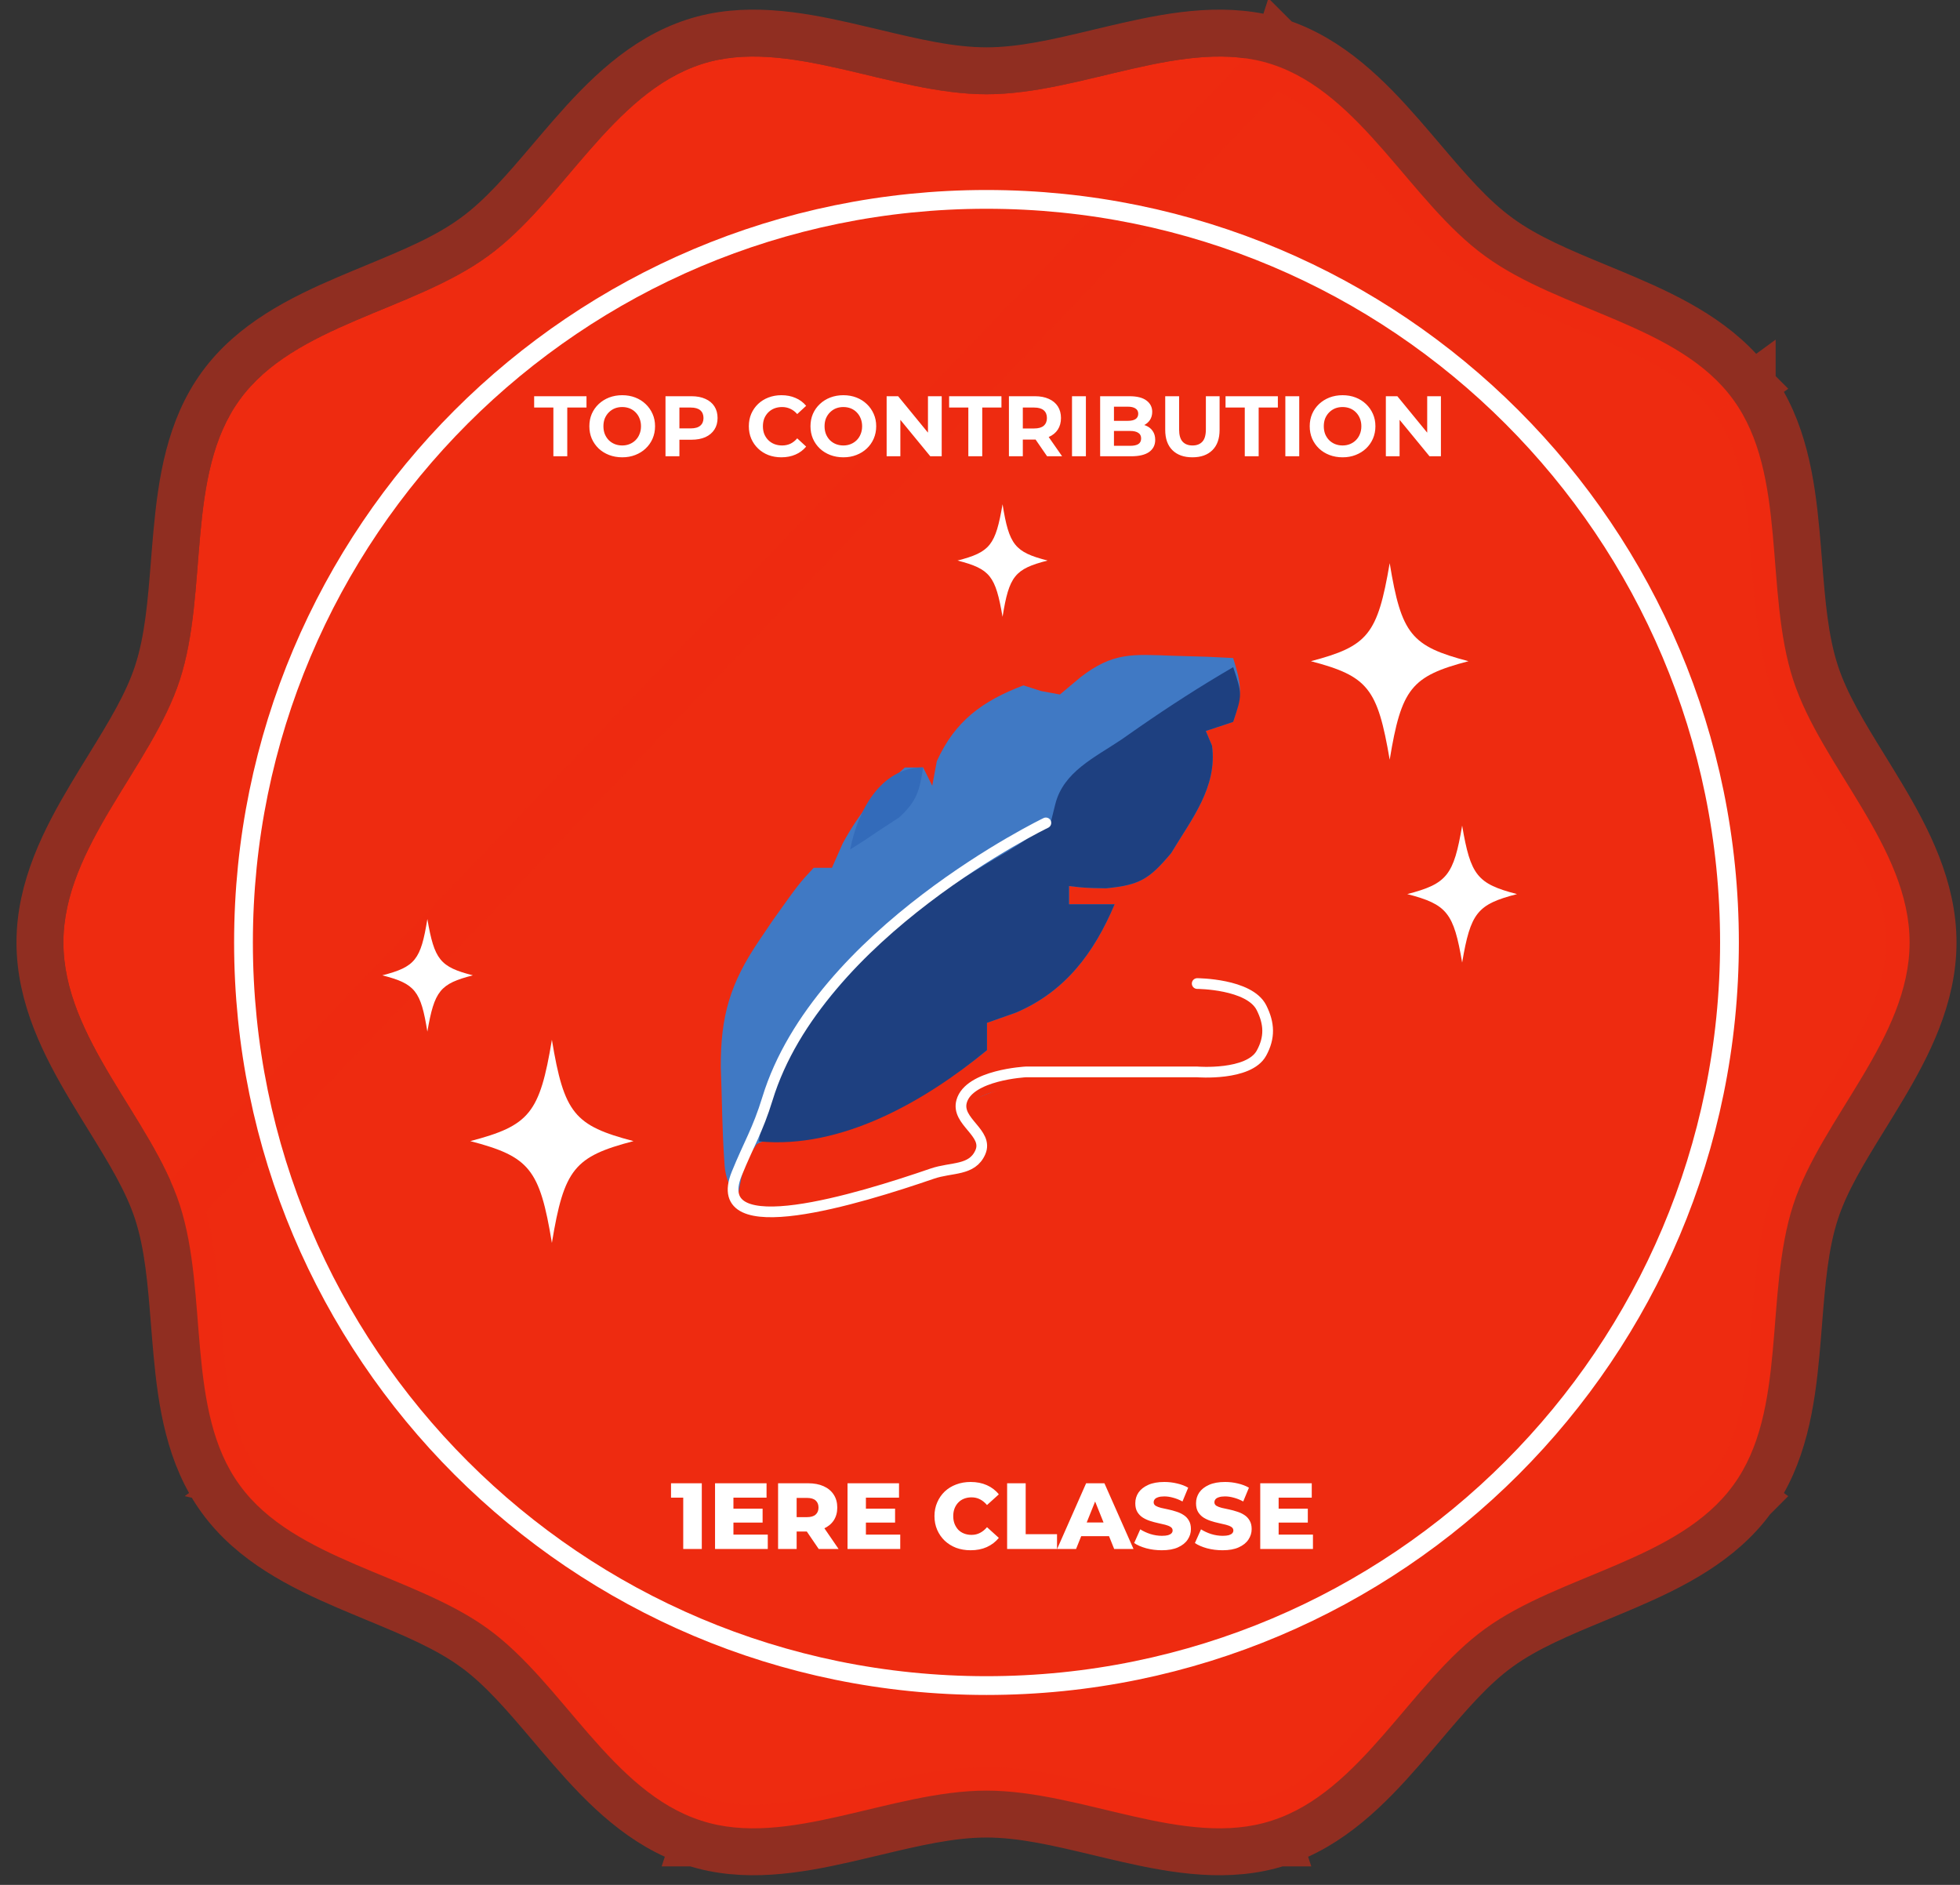 <svg width="104" height="100" viewBox="0 0 104 100" fill="none" xmlns="http://www.w3.org/2000/svg">
<rect x="0" y="0" width="104" height="100" fill="#333333" stroke="none"/>
<path d="M101.326 50C101.326 55.077 96.647 59.333 95.154 63.913C93.611 68.667 94.855 74.864 91.968 78.796C89.081 82.779 82.784 83.525 78.802 86.412C74.844 89.275 72.231 95.074 67.477 96.592C62.898 98.085 57.422 94.999 52.345 94.999C47.267 94.999 41.767 98.085 37.212 96.592C32.459 95.074 29.845 89.275 25.888 86.412C21.906 83.525 15.609 82.779 12.722 78.796C9.835 74.864 11.079 68.667 9.536 63.913C8.043 59.333 3.364 55.077 3.364 50C3.364 44.948 8.043 40.667 9.536 36.087C11.079 31.358 9.835 25.161 12.722 21.204C15.609 17.221 21.906 16.5 25.888 13.588C29.845 10.725 32.459 4.951 37.212 3.408C41.767 1.915 47.267 5.001 52.345 5.001C57.422 5.001 62.898 1.915 67.477 3.408C72.231 4.951 74.844 10.725 78.802 13.588C82.784 16.5 89.081 17.221 91.968 21.204C94.855 25.161 93.611 31.358 95.154 36.087C96.647 40.667 101.326 44.948 101.326 50Z" fill="#EE2B10"/>
<path d="M91.968 21.204C93.693 23.568 93.943 26.731 94.194 29.904C94.363 32.041 94.532 34.183 95.154 36.087C95.744 37.897 96.832 39.661 97.932 41.444C99.615 44.172 101.326 46.945 101.326 50C101.326 53.072 99.613 55.843 97.929 58.568C96.83 60.346 95.743 62.104 95.154 63.913M91.968 21.204L92.975 20.473C92.975 20.473 92.974 20.472 92.974 20.471M91.968 21.204C90.243 18.825 87.301 17.609 84.363 16.395C82.383 15.577 80.405 14.76 78.802 13.588C77.22 12.444 75.853 10.835 74.478 9.216C72.413 6.786 70.331 4.334 67.477 3.408M91.968 21.204L92.973 20.47C92.973 20.471 92.974 20.471 92.974 20.471M92.974 20.471C94.637 22.752 95.061 25.604 95.304 28.242C95.355 28.797 95.398 29.342 95.441 29.877C95.61 31.999 95.766 33.952 96.337 35.701L96.337 35.701C96.876 37.356 97.86 38.953 98.947 40.716C99.249 41.206 99.558 41.708 99.869 42.229C101.232 44.515 102.57 47.105 102.57 50C102.57 52.907 101.233 55.497 99.868 57.781C99.556 58.303 99.246 58.807 98.943 59.297C97.858 61.055 96.876 62.646 96.337 64.299M92.974 20.471C91.311 18.179 88.721 16.894 86.285 15.85C85.772 15.63 85.266 15.421 84.771 15.216C82.807 14.403 81.007 13.658 79.536 12.583L79.531 12.579C78.083 11.532 76.842 10.073 75.479 8.47C75.121 8.05 74.755 7.62 74.375 7.184C72.627 5.184 70.592 3.111 67.863 2.225M96.337 64.299C96.337 64.298 96.337 64.298 96.337 64.297L95.154 63.913M96.337 64.299L95.154 63.913M96.337 64.299C95.766 66.057 95.61 68.015 95.441 70.137C95.399 70.673 95.355 71.22 95.304 71.777C95.061 74.413 94.637 77.261 92.973 79.531M95.154 63.913C94.533 65.825 94.363 67.972 94.194 70.11C93.943 73.287 93.693 76.446 91.968 78.796M91.968 78.796L92.975 79.527C92.974 79.528 92.974 79.529 92.973 79.531M91.968 78.796C90.236 81.186 87.276 82.41 84.326 83.631C82.358 84.445 80.395 85.257 78.802 86.412C77.222 87.555 75.856 89.166 74.483 90.785C72.417 93.222 70.333 95.68 67.477 96.592M91.968 78.796L92.971 79.533C92.972 79.532 92.972 79.531 92.973 79.531M92.973 79.531C91.311 81.821 88.723 83.112 86.287 84.159C85.759 84.385 85.24 84.6 84.731 84.811C82.781 85.619 80.994 86.36 79.532 87.42L79.531 87.421C78.085 88.466 76.846 89.926 75.485 91.529C75.126 91.953 74.758 92.386 74.376 92.824C72.629 94.827 70.593 96.902 67.86 97.776M67.86 97.776C67.861 97.776 67.862 97.775 67.863 97.775L67.477 96.592M67.86 97.776C67.859 97.776 67.857 97.777 67.856 97.777L67.477 96.592M67.86 97.776C65.214 98.638 62.395 98.153 59.822 97.569C59.305 97.452 58.797 97.33 58.297 97.211C56.199 96.71 54.248 96.243 52.345 96.243C50.441 96.243 48.484 96.71 46.382 97.212C45.882 97.331 45.375 97.452 44.858 97.569C42.284 98.153 39.464 98.638 36.829 97.776M67.477 96.592C64.76 97.478 61.727 96.752 58.648 96.014C56.539 95.509 54.409 94.999 52.345 94.999C50.279 94.999 48.144 95.51 46.031 96.015C42.949 96.752 39.914 97.478 37.212 96.592M37.212 96.592L36.834 97.777C36.832 97.777 36.831 97.776 36.829 97.776M37.212 96.592C34.356 95.68 32.273 93.222 30.206 90.785C28.833 89.166 27.468 87.555 25.888 86.412C24.295 85.257 22.331 84.445 20.364 83.631C17.413 82.41 14.454 81.186 12.722 78.796M37.212 96.592L36.825 97.775C36.826 97.775 36.828 97.775 36.829 97.776M36.829 97.776C34.097 96.902 32.06 94.827 30.314 92.824C29.931 92.386 29.564 91.953 29.204 91.529C27.843 89.926 26.604 88.466 25.159 87.421L25.157 87.42C23.695 86.36 21.908 85.619 19.958 84.811C19.45 84.6 18.93 84.385 18.403 84.159C15.966 83.112 13.379 81.821 11.716 79.53M11.716 79.53C11.717 79.531 11.718 79.532 11.719 79.533L12.722 78.796M11.716 79.53C10.052 77.261 9.628 74.413 9.386 71.777C9.334 71.22 9.291 70.673 9.248 70.137C9.079 68.015 8.923 66.056 8.352 64.298C7.813 62.645 6.832 61.055 5.747 59.297C5.444 58.807 5.133 58.303 4.821 57.781C3.457 55.497 2.119 52.907 2.119 50C2.119 47.105 3.458 44.515 4.821 42.229C5.131 41.708 5.441 41.206 5.743 40.716C6.829 38.953 7.813 37.356 8.353 35.701L8.353 35.701C8.924 33.952 9.079 31.999 9.248 29.877C9.291 29.342 9.335 28.797 9.386 28.242C9.629 25.604 10.052 22.752 11.715 20.472C13.378 18.179 15.968 16.894 18.404 15.85C18.918 15.63 19.423 15.421 19.918 15.216C21.883 14.403 23.683 13.658 25.153 12.583L25.159 12.579L25.159 12.579C26.606 11.532 27.848 10.073 29.211 8.47C29.568 8.05 29.934 7.62 30.314 7.184C32.062 5.184 34.097 3.111 36.827 2.225C39.462 1.361 42.283 1.847 44.858 2.431C45.375 2.548 45.882 2.669 46.382 2.788C48.484 3.29 50.441 3.756 52.345 3.756C54.248 3.756 56.199 3.29 58.297 2.789C58.797 2.67 59.305 2.548 59.822 2.431C62.396 1.846 65.216 1.362 67.863 2.225M11.716 79.53C11.716 79.529 11.715 79.528 11.714 79.527L12.722 78.796M12.722 78.796C10.996 76.446 10.746 73.287 10.495 70.11C10.326 67.972 10.157 65.825 9.536 63.913L67.477 3.408M67.477 3.408L67.861 2.224C67.862 2.225 67.862 2.225 67.863 2.225M67.477 3.408L67.863 2.225" stroke="#EE2B10" stroke-opacity="0.5" stroke-width="2.489"/>
<path d="M91.768 50.002C91.768 71.78 74.122 89.426 52.344 89.426C30.566 89.426 12.92 71.78 12.92 50.002C12.92 28.224 30.566 10.578 52.344 10.578C74.122 10.578 91.768 28.224 91.768 50.002Z" stroke="white" stroke-width="0.996" stroke-linecap="round" stroke-linejoin="round"/>
<path d="M55.586 29.739C53.844 30.187 53.545 30.56 53.197 32.725C52.823 30.56 52.549 30.187 50.807 29.739C52.549 29.291 52.823 28.917 53.197 26.752C53.545 28.917 53.844 29.291 55.586 29.739Z" fill="white"/>
<path d="M25.091 51.745C23.348 52.193 23.05 52.566 22.676 54.731C22.328 52.566 22.029 52.193 20.287 51.745C22.029 51.297 22.328 50.923 22.676 48.758C23.05 50.923 23.348 51.297 25.091 51.745Z" fill="white"/>
<path d="M77.92 35.079C74.884 35.875 74.361 36.522 73.739 40.305C73.092 36.522 72.594 35.875 69.557 35.079C72.594 34.282 73.092 33.66 73.739 29.877C74.361 33.66 74.884 34.282 77.92 35.079Z" fill="white"/>
<path d="M33.615 60.54C30.479 61.361 29.931 62.008 29.284 65.941C28.637 62.008 28.09 61.361 24.954 60.54C28.09 59.719 28.637 59.072 29.284 55.164C29.931 59.072 30.479 59.719 33.615 60.54Z" fill="white"/>
<path d="M80.495 47.435C78.379 47.982 78.031 48.43 77.583 51.068C77.135 48.43 76.786 47.982 74.671 47.435C76.786 46.887 77.135 46.439 77.583 43.801C78.031 46.439 78.379 46.887 80.495 47.435Z" fill="white"/>
<path d="M36.253 82.178V79.047L36.676 79.455H35.605V78.693H37.238V82.178H36.253ZM38.847 80.042H40.465V80.779H38.847V80.042ZM38.917 81.416H40.739V82.178H37.941V78.693H40.674V79.455H38.917V81.416ZM41.286 82.178V78.693H42.879C43.197 78.693 43.471 78.745 43.7 78.848C43.932 78.951 44.111 79.1 44.238 79.296C44.364 79.488 44.427 79.717 44.427 79.983C44.427 80.245 44.364 80.472 44.238 80.665C44.111 80.854 43.932 81 43.7 81.103C43.471 81.202 43.197 81.252 42.879 81.252H41.833L42.271 80.839V82.178H41.286ZM43.441 82.178L42.575 80.908H43.625L44.496 82.178H43.441ZM42.271 80.943L41.833 80.49H42.819C43.025 80.49 43.177 80.445 43.277 80.356C43.38 80.266 43.431 80.142 43.431 79.983C43.431 79.82 43.38 79.694 43.277 79.604C43.177 79.515 43.025 79.47 42.819 79.47H41.833L42.271 79.017V80.943ZM45.877 80.042H47.494V80.779H45.877V80.042ZM45.946 81.416H47.768V82.178H44.971V78.693H47.703V79.455H45.946V81.416ZM51.501 82.247C51.225 82.247 50.97 82.204 50.734 82.118C50.502 82.028 50.3 81.902 50.127 81.74C49.958 81.577 49.825 81.386 49.729 81.167C49.633 80.945 49.584 80.701 49.584 80.436C49.584 80.17 49.633 79.928 49.729 79.709C49.825 79.486 49.958 79.294 50.127 79.131C50.3 78.969 50.502 78.844 50.734 78.758C50.97 78.668 51.225 78.624 51.501 78.624C51.823 78.624 52.11 78.68 52.362 78.793C52.617 78.906 52.83 79.068 52.999 79.281L52.372 79.848C52.259 79.715 52.135 79.614 51.999 79.544C51.866 79.475 51.717 79.44 51.551 79.44C51.408 79.44 51.277 79.463 51.157 79.51C51.038 79.556 50.935 79.624 50.849 79.714C50.766 79.8 50.699 79.905 50.65 80.027C50.603 80.15 50.58 80.286 50.58 80.436C50.58 80.585 50.603 80.721 50.65 80.844C50.699 80.966 50.766 81.073 50.849 81.162C50.935 81.249 51.038 81.315 51.157 81.361C51.277 81.408 51.408 81.431 51.551 81.431C51.717 81.431 51.866 81.396 51.999 81.326C52.135 81.257 52.259 81.156 52.372 81.023L52.999 81.59C52.83 81.799 52.617 81.962 52.362 82.078C52.11 82.191 51.823 82.247 51.501 82.247ZM53.439 82.178V78.693H54.424V81.396H56.087V82.178H53.439ZM56.093 82.178L57.631 78.693H58.602L60.145 82.178H59.119L57.914 79.176H58.303L57.098 82.178H56.093ZM56.934 81.501L57.188 80.774H58.89L59.144 81.501H56.934ZM61.648 82.247C61.363 82.247 61.088 82.213 60.822 82.143C60.56 82.07 60.346 81.977 60.18 81.864L60.504 81.137C60.66 81.237 60.839 81.32 61.041 81.386C61.247 81.449 61.451 81.481 61.654 81.481C61.79 81.481 61.899 81.469 61.982 81.446C62.065 81.419 62.125 81.386 62.161 81.346C62.201 81.303 62.221 81.254 62.221 81.197C62.221 81.118 62.184 81.054 62.111 81.008C62.038 80.962 61.944 80.923 61.828 80.894C61.712 80.864 61.582 80.834 61.44 80.804C61.3 80.774 61.159 80.736 61.016 80.689C60.877 80.643 60.749 80.583 60.633 80.51C60.517 80.434 60.422 80.336 60.349 80.216C60.276 80.094 60.24 79.939 60.24 79.754C60.24 79.544 60.296 79.355 60.409 79.186C60.525 79.017 60.698 78.881 60.927 78.778C61.156 78.675 61.441 78.624 61.783 78.624C62.012 78.624 62.236 78.65 62.455 78.703C62.677 78.753 62.875 78.828 63.047 78.927L62.744 79.659C62.578 79.569 62.413 79.503 62.251 79.46C62.088 79.413 61.931 79.39 61.778 79.39C61.642 79.39 61.532 79.405 61.449 79.435C61.367 79.462 61.307 79.498 61.27 79.544C61.234 79.591 61.215 79.644 61.215 79.704C61.215 79.78 61.25 79.841 61.32 79.888C61.393 79.931 61.488 79.968 61.604 79.998C61.723 80.024 61.853 80.052 61.992 80.082C62.135 80.112 62.276 80.15 62.415 80.197C62.558 80.24 62.687 80.299 62.803 80.376C62.919 80.449 63.012 80.547 63.082 80.669C63.155 80.789 63.192 80.94 63.192 81.122C63.192 81.325 63.134 81.512 63.017 81.685C62.905 81.854 62.734 81.99 62.505 82.093C62.279 82.196 61.994 82.247 61.648 82.247ZM64.871 82.247C64.586 82.247 64.311 82.213 64.045 82.143C63.783 82.07 63.569 81.977 63.403 81.864L63.727 81.137C63.883 81.237 64.062 81.32 64.264 81.386C64.47 81.449 64.674 81.481 64.876 81.481C65.013 81.481 65.122 81.469 65.205 81.446C65.288 81.419 65.348 81.386 65.384 81.346C65.424 81.303 65.444 81.254 65.444 81.197C65.444 81.118 65.407 81.054 65.334 81.008C65.261 80.962 65.167 80.923 65.051 80.894C64.934 80.864 64.805 80.834 64.662 80.804C64.523 80.774 64.382 80.736 64.239 80.689C64.1 80.643 63.972 80.583 63.856 80.51C63.74 80.434 63.645 80.336 63.572 80.216C63.499 80.094 63.463 79.939 63.463 79.754C63.463 79.544 63.519 79.355 63.632 79.186C63.748 79.017 63.921 78.881 64.15 78.778C64.379 78.675 64.664 78.624 65.006 78.624C65.235 78.624 65.459 78.65 65.678 78.703C65.9 78.753 66.098 78.828 66.27 78.927L65.967 79.659C65.801 79.569 65.636 79.503 65.474 79.46C65.311 79.413 65.153 79.39 65.001 79.39C64.865 79.39 64.755 79.405 64.672 79.435C64.589 79.462 64.53 79.498 64.493 79.544C64.457 79.591 64.438 79.644 64.438 79.704C64.438 79.78 64.473 79.841 64.543 79.888C64.616 79.931 64.71 79.968 64.827 79.998C64.946 80.024 65.076 80.052 65.215 80.082C65.358 80.112 65.499 80.15 65.638 80.197C65.781 80.24 65.91 80.299 66.026 80.376C66.142 80.449 66.235 80.547 66.305 80.669C66.378 80.789 66.415 80.94 66.415 81.122C66.415 81.325 66.356 81.512 66.24 81.685C66.127 81.854 65.957 81.99 65.728 82.093C65.502 82.196 65.217 82.247 64.871 82.247ZM67.776 80.042H69.394V80.779H67.776V80.042ZM67.846 81.416H69.667V82.178H66.87V78.693H69.603V79.455H67.846V81.416Z" fill="white"/>
<path d="M29.363 24.207V21.622H28.343V21.021H31.12V21.622H30.1V24.207H29.363ZM33.02 24.262C32.768 24.262 32.534 24.221 32.319 24.139C32.106 24.057 31.921 23.942 31.763 23.793C31.609 23.644 31.487 23.47 31.399 23.27C31.314 23.069 31.272 22.851 31.272 22.614C31.272 22.377 31.314 22.159 31.399 21.959C31.487 21.759 31.61 21.584 31.768 21.435C31.926 21.287 32.111 21.171 32.323 21.089C32.535 21.008 32.766 20.967 33.015 20.967C33.267 20.967 33.497 21.008 33.707 21.089C33.919 21.171 34.103 21.287 34.257 21.435C34.415 21.584 34.538 21.759 34.626 21.959C34.714 22.156 34.758 22.374 34.758 22.614C34.758 22.851 34.714 23.071 34.626 23.274C34.538 23.474 34.415 23.649 34.257 23.797C34.103 23.943 33.919 24.057 33.707 24.139C33.497 24.221 33.268 24.262 33.02 24.262ZM33.015 23.634C33.157 23.634 33.288 23.609 33.406 23.561C33.528 23.512 33.634 23.442 33.725 23.351C33.816 23.26 33.886 23.153 33.934 23.028C33.986 22.904 34.012 22.766 34.012 22.614C34.012 22.462 33.986 22.324 33.934 22.2C33.886 22.076 33.816 21.968 33.725 21.877C33.637 21.786 33.532 21.716 33.411 21.667C33.289 21.619 33.157 21.595 33.015 21.595C32.872 21.595 32.74 21.619 32.619 21.667C32.501 21.716 32.396 21.786 32.305 21.877C32.214 21.968 32.143 22.076 32.091 22.2C32.042 22.324 32.018 22.462 32.018 22.614C32.018 22.763 32.042 22.901 32.091 23.028C32.143 23.153 32.212 23.26 32.3 23.351C32.391 23.442 32.498 23.512 32.619 23.561C32.74 23.609 32.872 23.634 33.015 23.634ZM35.312 24.207V21.021H36.691C36.976 21.021 37.222 21.068 37.428 21.162C37.635 21.253 37.794 21.385 37.906 21.558C38.019 21.731 38.075 21.938 38.075 22.177C38.075 22.414 38.019 22.619 37.906 22.792C37.794 22.965 37.635 23.098 37.428 23.192C37.222 23.283 36.976 23.329 36.691 23.329H35.722L36.05 22.996V24.207H35.312ZM36.05 23.078L35.722 22.728H36.65C36.878 22.728 37.048 22.679 37.16 22.582C37.272 22.485 37.328 22.35 37.328 22.177C37.328 22.001 37.272 21.865 37.16 21.768C37.048 21.671 36.878 21.622 36.65 21.622H35.722L36.05 21.271V23.078ZM41.459 24.262C41.213 24.262 40.984 24.222 40.772 24.143C40.563 24.061 40.38 23.946 40.226 23.797C40.071 23.649 39.95 23.474 39.862 23.274C39.777 23.074 39.734 22.854 39.734 22.614C39.734 22.374 39.777 22.154 39.862 21.954C39.95 21.754 40.071 21.579 40.226 21.431C40.384 21.282 40.567 21.168 40.776 21.089C40.986 21.008 41.215 20.967 41.464 20.967C41.74 20.967 41.989 21.015 42.21 21.112C42.435 21.206 42.623 21.346 42.775 21.531L42.301 21.968C42.192 21.843 42.071 21.751 41.937 21.69C41.804 21.627 41.658 21.595 41.5 21.595C41.352 21.595 41.215 21.619 41.09 21.667C40.966 21.716 40.858 21.786 40.767 21.877C40.676 21.968 40.605 22.076 40.553 22.2C40.505 22.324 40.481 22.462 40.481 22.614C40.481 22.766 40.505 22.904 40.553 23.028C40.605 23.153 40.676 23.26 40.767 23.351C40.858 23.442 40.966 23.512 41.09 23.561C41.215 23.609 41.352 23.634 41.5 23.634C41.658 23.634 41.804 23.603 41.937 23.543C42.071 23.479 42.192 23.383 42.301 23.256L42.775 23.693C42.623 23.878 42.435 24.019 42.21 24.116C41.989 24.213 41.738 24.262 41.459 24.262ZM44.753 24.262C44.501 24.262 44.268 24.221 44.052 24.139C43.84 24.057 43.655 23.942 43.497 23.793C43.342 23.644 43.221 23.47 43.133 23.27C43.048 23.069 43.005 22.851 43.005 22.614C43.005 22.377 43.048 22.159 43.133 21.959C43.221 21.759 43.344 21.584 43.502 21.435C43.659 21.287 43.844 21.171 44.057 21.089C44.269 21.008 44.5 20.967 44.749 20.967C45 20.967 45.231 21.008 45.44 21.089C45.653 21.171 45.836 21.287 45.991 21.435C46.149 21.584 46.272 21.759 46.36 21.959C46.448 22.156 46.492 22.374 46.492 22.614C46.492 22.851 46.448 23.071 46.36 23.274C46.272 23.474 46.149 23.649 45.991 23.797C45.836 23.943 45.653 24.057 45.44 24.139C45.231 24.221 45.002 24.262 44.753 24.262ZM44.749 23.634C44.891 23.634 45.022 23.609 45.14 23.561C45.261 23.512 45.368 23.442 45.459 23.351C45.55 23.26 45.619 23.153 45.668 23.028C45.719 22.904 45.745 22.766 45.745 22.614C45.745 22.462 45.719 22.324 45.668 22.2C45.619 22.076 45.55 21.968 45.459 21.877C45.371 21.786 45.266 21.716 45.145 21.667C45.023 21.619 44.891 21.595 44.749 21.595C44.606 21.595 44.474 21.619 44.353 21.667C44.234 21.716 44.13 21.786 44.039 21.877C43.948 21.968 43.876 22.076 43.825 22.2C43.776 22.324 43.752 22.462 43.752 22.614C43.752 22.763 43.776 22.901 43.825 23.028C43.876 23.153 43.946 23.26 44.034 23.351C44.125 23.442 44.231 23.512 44.353 23.561C44.474 23.609 44.606 23.634 44.749 23.634ZM47.046 24.207V21.021H47.656L49.535 23.315H49.239V21.021H49.968V24.207H49.362L47.478 21.913H47.774V24.207H47.046ZM51.381 24.207V21.622H50.362V21.021H53.138V21.622H52.119V24.207H51.381ZM53.535 24.207V21.021H54.914C55.199 21.021 55.445 21.068 55.651 21.162C55.858 21.253 56.017 21.385 56.129 21.558C56.241 21.731 56.297 21.938 56.297 22.177C56.297 22.414 56.241 22.619 56.129 22.792C56.017 22.962 55.858 23.092 55.651 23.183C55.445 23.274 55.199 23.32 54.914 23.32H53.944L54.272 22.996V24.207H53.535ZM55.56 24.207L54.764 23.051H55.551L56.357 24.207H55.56ZM54.272 23.078L53.944 22.732H54.873C55.1 22.732 55.27 22.684 55.383 22.587C55.495 22.487 55.551 22.35 55.551 22.177C55.551 22.001 55.495 21.865 55.383 21.768C55.27 21.671 55.1 21.622 54.873 21.622H53.944L54.272 21.271V23.078ZM56.882 24.207V21.021H57.619V24.207H56.882ZM58.375 24.207V21.021H59.931C60.332 21.021 60.632 21.097 60.833 21.249C61.036 21.4 61.138 21.601 61.138 21.849C61.138 22.016 61.097 22.162 61.015 22.286C60.933 22.408 60.821 22.502 60.678 22.569C60.535 22.635 60.371 22.669 60.186 22.669L60.273 22.482C60.473 22.482 60.651 22.515 60.805 22.582C60.96 22.646 61.08 22.741 61.165 22.869C61.253 22.996 61.297 23.153 61.297 23.338C61.297 23.611 61.189 23.825 60.974 23.98C60.758 24.131 60.441 24.207 60.023 24.207H58.375ZM59.108 23.652H59.968C60.159 23.652 60.303 23.621 60.4 23.561C60.501 23.497 60.55 23.397 60.55 23.26C60.55 23.127 60.501 23.028 60.4 22.965C60.303 22.898 60.159 22.864 59.968 22.864H59.053V22.327H59.84C60.02 22.327 60.156 22.297 60.25 22.236C60.347 22.173 60.396 22.077 60.396 21.95C60.396 21.825 60.347 21.733 60.25 21.672C60.156 21.608 60.02 21.576 59.84 21.576H59.108V23.652ZM63.271 24.262C62.819 24.262 62.465 24.136 62.21 23.884C61.955 23.632 61.828 23.273 61.828 22.805V21.021H62.565V22.778C62.565 23.081 62.627 23.3 62.752 23.433C62.876 23.567 63.051 23.634 63.275 23.634C63.5 23.634 63.674 23.567 63.798 23.433C63.923 23.3 63.985 23.081 63.985 22.778V21.021H64.713V22.805C64.713 23.273 64.586 23.632 64.331 23.884C64.076 24.136 63.723 24.262 63.271 24.262ZM66.049 24.207V21.622H65.029V21.021H67.805V21.622H66.786V24.207H66.049ZM68.202 24.207V21.021H68.939V24.207H68.202ZM71.243 24.262C70.991 24.262 70.757 24.221 70.542 24.139C70.329 24.057 70.144 23.942 69.987 23.793C69.832 23.644 69.71 23.47 69.623 23.27C69.538 23.069 69.495 22.851 69.495 22.614C69.495 22.377 69.538 22.159 69.623 21.959C69.71 21.759 69.833 21.584 69.991 21.435C70.149 21.287 70.334 21.171 70.546 21.089C70.759 21.008 70.989 20.967 71.238 20.967C71.49 20.967 71.721 21.008 71.93 21.089C72.142 21.171 72.326 21.287 72.481 21.435C72.638 21.584 72.761 21.759 72.849 21.959C72.937 22.156 72.981 22.374 72.981 22.614C72.981 22.851 72.937 23.071 72.849 23.274C72.761 23.474 72.638 23.649 72.481 23.797C72.326 23.943 72.142 24.057 71.93 24.139C71.721 24.221 71.492 24.262 71.243 24.262ZM71.238 23.634C71.381 23.634 71.511 23.609 71.63 23.561C71.751 23.512 71.857 23.442 71.948 23.351C72.039 23.26 72.109 23.153 72.158 23.028C72.209 22.904 72.235 22.766 72.235 22.614C72.235 22.462 72.209 22.324 72.158 22.2C72.109 22.076 72.039 21.968 71.948 21.877C71.86 21.786 71.755 21.716 71.634 21.667C71.513 21.619 71.381 21.595 71.238 21.595C71.096 21.595 70.964 21.619 70.842 21.667C70.724 21.716 70.619 21.786 70.528 21.877C70.437 21.968 70.366 22.076 70.314 22.2C70.266 22.324 70.242 22.462 70.242 22.614C70.242 22.763 70.266 22.901 70.314 23.028C70.366 23.153 70.436 23.26 70.524 23.351C70.615 23.442 70.721 23.512 70.842 23.561C70.964 23.609 71.096 23.634 71.238 23.634ZM73.535 24.207V21.021H74.145L76.025 23.315H75.729V21.021H76.457V24.207H75.852L73.968 21.913H74.264V24.207H73.535Z" fill="white"/>
<g clip-path="url(#clip0_863_5104)">
<path d="M62.198 34.79C63.108 34.816 63.108 34.816 64.037 34.843C64.728 34.877 64.728 34.877 65.433 34.911C65.885 36.367 65.939 36.782 65.433 38.298C64.954 38.458 64.475 38.617 63.982 38.782C64.091 39.039 64.199 39.297 64.311 39.562C64.605 41.755 63.235 43.445 62.139 45.267C60.964 46.66 60.472 46.95 58.69 47.128C57.558 47.105 57.558 47.105 56.724 47.007C56.724 47.327 56.724 47.646 56.724 47.975C57.523 47.975 58.321 47.975 59.143 47.975C58.045 50.572 56.514 52.609 53.912 53.721C53.403 53.9 52.894 54.08 52.37 54.265C52.37 54.744 52.37 55.223 52.37 55.717C49.17 58.348 45.286 60.249 41.29 60.564C41.024 60.391 40.46 60.515 40.153 60.706C39.443 61.669 39.443 61.984 39.159 63.405C42.831 63.245 46.65 63.139 50.434 62.974C50.274 62.016 50.115 61.058 49.95 60.071C51.078 58.526 51.982 57.997 53.821 57.652C54.73 57.582 55.64 57.533 56.55 57.499C57.327 57.468 57.327 57.468 58.119 57.438C58.657 57.419 59.194 57.399 59.748 57.38C60.293 57.359 60.839 57.338 61.4 57.316C62.745 57.265 64.089 57.216 65.433 57.168C65.11 55.662 65.11 55.662 63.952 55.142C63.642 55.012 63.333 54.883 63.014 54.749C63.014 54.429 63.014 54.11 63.014 53.781C66.341 54.205 66.341 54.205 66.885 54.749C66.976 56.17 66.976 56.17 66.885 57.652C65.343 59.194 63.75 59.162 61.638 59.223C61.195 59.239 60.751 59.254 60.294 59.271C59.366 59.3 58.437 59.328 57.508 59.354C57.065 59.37 56.622 59.387 56.165 59.404C55.761 59.416 55.358 59.428 54.943 59.441C53.741 59.598 52.93 59.955 51.886 60.555C51.886 61.673 51.886 62.791 51.886 63.942C50.12 64.749 48.749 65.03 46.813 65.021C46.321 65.02 45.828 65.019 45.322 65.019C44.559 65.01 44.559 65.01 43.781 65.001C43.265 65 42.749 65 42.218 65C38.406 64.978 39.995 65.235 39.443 64.683C39.488 63.986 38.54 63.121 38.449 61.842C38.307 59.853 38.321 58.569 38.247 56.624C38.23 53.892 38.751 52.157 40.273 49.91C40.518 49.549 40.762 49.187 41.014 48.814C42.393 46.881 42.393 46.881 43.176 46.039C43.496 46.039 43.815 46.039 44.144 46.039C44.334 45.61 44.523 45.181 44.718 44.739C45.634 43.065 46.581 41.967 48.015 40.717C48.334 40.717 48.654 40.717 48.983 40.717C49.142 41.036 49.302 41.356 49.466 41.685C49.546 41.256 49.626 40.827 49.708 40.385C50.673 38.254 52.121 37.191 54.305 36.362C54.615 36.462 54.926 36.561 55.246 36.663C55.574 36.724 55.902 36.784 56.24 36.846C56.606 36.539 56.972 36.233 57.35 35.916C59.058 34.605 60.074 34.711 62.198 34.79Z" fill="#4079C4"/>
<path d="M65.434 35.395C65.918 36.846 65.918 36.846 65.434 38.298C64.955 38.457 64.476 38.617 63.982 38.782C64.091 39.039 64.199 39.297 64.311 39.562C64.605 41.755 63.235 43.444 62.139 45.266C60.964 46.66 60.472 46.95 58.69 47.128C57.558 47.105 57.558 47.105 56.724 47.007C56.724 47.326 56.724 47.646 56.724 47.975C57.523 47.975 58.321 47.975 59.144 47.975C58.045 50.572 56.514 52.609 53.912 53.721C53.403 53.9 52.894 54.08 52.37 54.265C52.37 54.744 52.37 55.223 52.37 55.716C49.095 58.41 44.664 60.98 40.273 60.555C40.813 55.939 45.429 50.809 48.983 47.975C50.459 46.982 51.964 46.035 53.502 45.141C54.28 44.676 55.022 44.151 55.757 43.62C55.836 43.305 55.914 42.989 55.995 42.664C56.427 40.939 58.101 40.184 59.507 39.235C59.807 39.025 60.108 38.815 60.418 38.599C62.053 37.465 63.713 36.396 65.434 35.395Z" fill="#1E4080"/>
<path d="M48.983 40.713C48.797 41.941 48.644 42.517 47.711 43.367C47.402 43.569 47.093 43.771 46.775 43.979C46.465 44.186 46.155 44.393 45.836 44.606C45.478 44.835 45.478 44.835 45.112 45.068C45.492 43.072 46.709 40.713 48.983 40.713Z" fill="#336BBA"/>
<path d="M39.159 63.401L64.728 53.031L67.284 54.736L66.716 65.105H39.159V63.401Z" fill="#EE2B10"/>
<path d="M55.495 43.658C55.495 43.658 43.421 49.482 40.722 58.289C40.207 59.969 39.727 60.704 39.093 62.267C37.547 66.07 45.581 63.603 49.462 62.267C50.495 61.911 51.581 62.131 52.019 61.13C52.469 60.101 50.722 59.513 51.025 58.431C51.419 57.021 54.434 56.869 54.434 56.869H63.525C63.525 56.869 66.267 57.09 66.934 55.874C67.388 55.047 67.358 54.302 66.934 53.46C66.294 52.19 63.525 52.181 63.525 52.181" stroke="white" stroke-width="0.568" stroke-linecap="round"/>
</g>
<defs>
<clipPath id="clip0_863_5104">
<rect width="30.967" height="30.967" fill="white" transform="translate(36.886 34.424)"/>
</clipPath>
</defs>
</svg>
